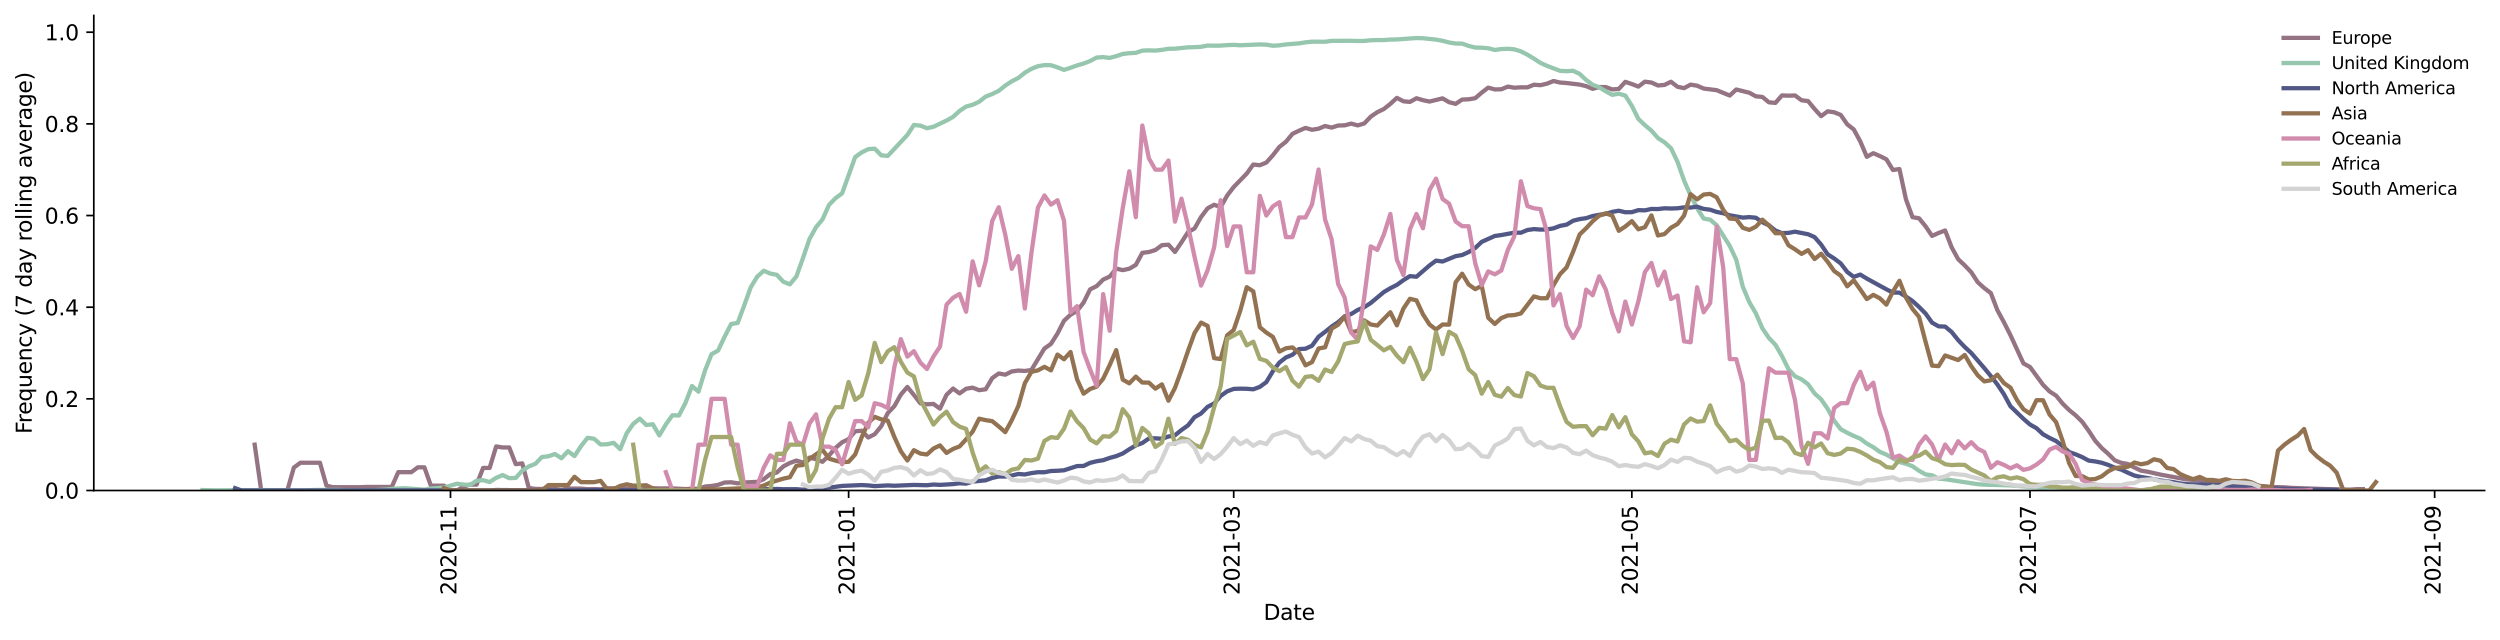 <?xml version="1.0" encoding="utf-8" standalone="no"?>
<!DOCTYPE svg PUBLIC "-//W3C//DTD SVG 1.1//EN"
  "http://www.w3.org/Graphics/SVG/1.1/DTD/svg11.dtd">
<svg height="298.621pt" version="1.1" viewBox="0 0 1166.981 298.621" width="1166.981pt" xmlns="http://www.w3.org/2000/svg" xmlns:xlink="http://www.w3.org/1999/xlink">
 <defs>
  <style type="text/css">*{stroke-linecap:butt;stroke-linejoin:round;}</style>
 </defs>
 <g id="figure_1">
  <g id="patch_1">
   <path d="M 0 298.621 
L 1166.981 298.621 
L 1166.981 0 
L 0 0 
z
" style="fill:#ffffff;"/>
  </g>
  <g id="axes_1">
   <g id="patch_2">
    <path d="M 43.781 228.96 
L 1159.781 228.96 
L 1159.781 7.2 
L 43.781 7.2 
z
" style="fill:#ffffff;"/>
   </g>
   <g id="matplotlib.axis_1">
    <g id="xtick_1">
     <g id="line2d_1">
      <defs>
       <path d="M 0 0 
L 0 3.5 
" id="m346a140bcd" style="stroke:#000000;stroke-width:0.8;"/>
      </defs>
      <g>
       <use style="stroke:#000000;stroke-width:0.8;" x="210.282" xlink:href="#m346a140bcd" y="228.96"/>
      </g>
     </g>
     <g id="text_1">
      <!-- 2020-11 -->
      <g transform="translate(213.042 277.743)rotate(-90)scale(0.1 -0.1)">
       <defs>
        <path d="M 1228 531 
L 3431 531 
L 3431 0 
L 469 0 
L 469 531 
Q 828 903 1448 1529 
Q 2069 2156 2228 2338 
Q 2531 2678 2651 2914 
Q 2772 3150 2772 3378 
Q 2772 3750 2511 3984 
Q 2250 4219 1831 4219 
Q 1534 4219 1204 4116 
Q 875 4013 500 3803 
L 500 4441 
Q 881 4594 1212 4672 
Q 1544 4750 1819 4750 
Q 2544 4750 2975 4387 
Q 3406 4025 3406 3419 
Q 3406 3131 3298 2873 
Q 3191 2616 2906 2266 
Q 2828 2175 2409 1742 
Q 1991 1309 1228 531 
z
" id="DejaVuSans-32" transform="scale(0.016)"/>
        <path d="M 2034 4250 
Q 1547 4250 1301 3770 
Q 1056 3291 1056 2328 
Q 1056 1369 1301 889 
Q 1547 409 2034 409 
Q 2525 409 2770 889 
Q 3016 1369 3016 2328 
Q 3016 3291 2770 3770 
Q 2525 4250 2034 4250 
z
M 2034 4750 
Q 2819 4750 3233 4129 
Q 3647 3509 3647 2328 
Q 3647 1150 3233 529 
Q 2819 -91 2034 -91 
Q 1250 -91 836 529 
Q 422 1150 422 2328 
Q 422 3509 836 4129 
Q 1250 4750 2034 4750 
z
" id="DejaVuSans-30" transform="scale(0.016)"/>
        <path d="M 313 2009 
L 1997 2009 
L 1997 1497 
L 313 1497 
L 313 2009 
z
" id="DejaVuSans-2d" transform="scale(0.016)"/>
        <path d="M 794 531 
L 1825 531 
L 1825 4091 
L 703 3866 
L 703 4441 
L 1819 4666 
L 2450 4666 
L 2450 531 
L 3481 531 
L 3481 0 
L 794 0 
L 794 531 
z
" id="DejaVuSans-31" transform="scale(0.016)"/>
       </defs>
       <use xlink:href="#DejaVuSans-32"/>
       <use x="63.623" xlink:href="#DejaVuSans-30"/>
       <use x="127.246" xlink:href="#DejaVuSans-32"/>
       <use x="190.869" xlink:href="#DejaVuSans-30"/>
       <use x="254.492" xlink:href="#DejaVuSans-2d"/>
       <use x="290.576" xlink:href="#DejaVuSans-31"/>
       <use x="354.199" xlink:href="#DejaVuSans-31"/>
      </g>
     </g>
    </g>
    <g id="xtick_2">
     <g id="line2d_2">
      <g>
       <use style="stroke:#000000;stroke-width:0.8;" x="396.13" xlink:href="#m346a140bcd" y="228.96"/>
      </g>
     </g>
     <g id="text_2">
      <!-- 2021-01 -->
      <g transform="translate(398.89 277.743)rotate(-90)scale(0.1 -0.1)">
       <use xlink:href="#DejaVuSans-32"/>
       <use x="63.623" xlink:href="#DejaVuSans-30"/>
       <use x="127.246" xlink:href="#DejaVuSans-32"/>
       <use x="190.869" xlink:href="#DejaVuSans-31"/>
       <use x="254.492" xlink:href="#DejaVuSans-2d"/>
       <use x="290.576" xlink:href="#DejaVuSans-30"/>
       <use x="354.199" xlink:href="#DejaVuSans-31"/>
      </g>
     </g>
    </g>
    <g id="xtick_3">
     <g id="line2d_3">
      <g>
       <use style="stroke:#000000;stroke-width:0.8;" x="575.884" xlink:href="#m346a140bcd" y="228.96"/>
      </g>
     </g>
     <g id="text_3">
      <!-- 2021-03 -->
      <g transform="translate(578.644 277.743)rotate(-90)scale(0.1 -0.1)">
       <defs>
        <path d="M 2597 2516 
Q 3050 2419 3304 2112 
Q 3559 1806 3559 1356 
Q 3559 666 3084 287 
Q 2609 -91 1734 -91 
Q 1441 -91 1130 -33 
Q 819 25 488 141 
L 488 750 
Q 750 597 1062 519 
Q 1375 441 1716 441 
Q 2309 441 2620 675 
Q 2931 909 2931 1356 
Q 2931 1769 2642 2001 
Q 2353 2234 1838 2234 
L 1294 2234 
L 1294 2753 
L 1863 2753 
Q 2328 2753 2575 2939 
Q 2822 3125 2822 3475 
Q 2822 3834 2567 4026 
Q 2313 4219 1838 4219 
Q 1578 4219 1281 4162 
Q 984 4106 628 3988 
L 628 4550 
Q 988 4650 1302 4700 
Q 1616 4750 1894 4750 
Q 2613 4750 3031 4423 
Q 3450 4097 3450 3541 
Q 3450 3153 3228 2886 
Q 3006 2619 2597 2516 
z
" id="DejaVuSans-33" transform="scale(0.016)"/>
       </defs>
       <use xlink:href="#DejaVuSans-32"/>
       <use x="63.623" xlink:href="#DejaVuSans-30"/>
       <use x="127.246" xlink:href="#DejaVuSans-32"/>
       <use x="190.869" xlink:href="#DejaVuSans-31"/>
       <use x="254.492" xlink:href="#DejaVuSans-2d"/>
       <use x="290.576" xlink:href="#DejaVuSans-30"/>
       <use x="354.199" xlink:href="#DejaVuSans-33"/>
      </g>
     </g>
    </g>
    <g id="xtick_4">
     <g id="line2d_4">
      <g>
       <use style="stroke:#000000;stroke-width:0.8;" x="761.732" xlink:href="#m346a140bcd" y="228.96"/>
      </g>
     </g>
     <g id="text_4">
      <!-- 2021-05 -->
      <g transform="translate(764.491 277.743)rotate(-90)scale(0.1 -0.1)">
       <defs>
        <path d="M 691 4666 
L 3169 4666 
L 3169 4134 
L 1269 4134 
L 1269 2991 
Q 1406 3038 1543 3061 
Q 1681 3084 1819 3084 
Q 2600 3084 3056 2656 
Q 3513 2228 3513 1497 
Q 3513 744 3044 326 
Q 2575 -91 1722 -91 
Q 1428 -91 1123 -41 
Q 819 9 494 109 
L 494 744 
Q 775 591 1075 516 
Q 1375 441 1709 441 
Q 2250 441 2565 725 
Q 2881 1009 2881 1497 
Q 2881 1984 2565 2268 
Q 2250 2553 1709 2553 
Q 1456 2553 1204 2497 
Q 953 2441 691 2322 
L 691 4666 
z
" id="DejaVuSans-35" transform="scale(0.016)"/>
       </defs>
       <use xlink:href="#DejaVuSans-32"/>
       <use x="63.623" xlink:href="#DejaVuSans-30"/>
       <use x="127.246" xlink:href="#DejaVuSans-32"/>
       <use x="190.869" xlink:href="#DejaVuSans-31"/>
       <use x="254.492" xlink:href="#DejaVuSans-2d"/>
       <use x="290.576" xlink:href="#DejaVuSans-30"/>
       <use x="354.199" xlink:href="#DejaVuSans-35"/>
      </g>
     </g>
    </g>
    <g id="xtick_5">
     <g id="line2d_5">
      <g>
       <use style="stroke:#000000;stroke-width:0.8;" x="947.58" xlink:href="#m346a140bcd" y="228.96"/>
      </g>
     </g>
     <g id="text_5">
      <!-- 2021-07 -->
      <g transform="translate(950.339 277.743)rotate(-90)scale(0.1 -0.1)">
       <defs>
        <path d="M 525 4666 
L 3525 4666 
L 3525 4397 
L 1831 0 
L 1172 0 
L 2766 4134 
L 525 4134 
L 525 4666 
z
" id="DejaVuSans-37" transform="scale(0.016)"/>
       </defs>
       <use xlink:href="#DejaVuSans-32"/>
       <use x="63.623" xlink:href="#DejaVuSans-30"/>
       <use x="127.246" xlink:href="#DejaVuSans-32"/>
       <use x="190.869" xlink:href="#DejaVuSans-31"/>
       <use x="254.492" xlink:href="#DejaVuSans-2d"/>
       <use x="290.576" xlink:href="#DejaVuSans-30"/>
       <use x="354.199" xlink:href="#DejaVuSans-37"/>
      </g>
     </g>
    </g>
    <g id="xtick_6">
     <g id="line2d_6">
      <g>
       <use style="stroke:#000000;stroke-width:0.8;" x="1136.474" xlink:href="#m346a140bcd" y="228.96"/>
      </g>
     </g>
     <g id="text_6">
      <!-- 2021-09 -->
      <g transform="translate(1139.234 277.743)rotate(-90)scale(0.1 -0.1)">
       <defs>
        <path d="M 703 97 
L 703 672 
Q 941 559 1184 500 
Q 1428 441 1663 441 
Q 2288 441 2617 861 
Q 2947 1281 2994 2138 
Q 2813 1869 2534 1725 
Q 2256 1581 1919 1581 
Q 1219 1581 811 2004 
Q 403 2428 403 3163 
Q 403 3881 828 4315 
Q 1253 4750 1959 4750 
Q 2769 4750 3195 4129 
Q 3622 3509 3622 2328 
Q 3622 1225 3098 567 
Q 2575 -91 1691 -91 
Q 1453 -91 1209 -44 
Q 966 3 703 97 
z
M 1959 2075 
Q 2384 2075 2632 2365 
Q 2881 2656 2881 3163 
Q 2881 3666 2632 3958 
Q 2384 4250 1959 4250 
Q 1534 4250 1286 3958 
Q 1038 3666 1038 3163 
Q 1038 2656 1286 2365 
Q 1534 2075 1959 2075 
z
" id="DejaVuSans-39" transform="scale(0.016)"/>
       </defs>
       <use xlink:href="#DejaVuSans-32"/>
       <use x="63.623" xlink:href="#DejaVuSans-30"/>
       <use x="127.246" xlink:href="#DejaVuSans-32"/>
       <use x="190.869" xlink:href="#DejaVuSans-31"/>
       <use x="254.492" xlink:href="#DejaVuSans-2d"/>
       <use x="290.576" xlink:href="#DejaVuSans-30"/>
       <use x="354.199" xlink:href="#DejaVuSans-39"/>
      </g>
     </g>
    </g>
    <g id="text_7">
     <!-- Date -->
     <g transform="translate(589.83 289.341)scale(0.1 -0.1)">
      <defs>
       <path d="M 1259 4147 
L 1259 519 
L 2022 519 
Q 2988 519 3436 956 
Q 3884 1394 3884 2338 
Q 3884 3275 3436 3711 
Q 2988 4147 2022 4147 
L 1259 4147 
z
M 628 4666 
L 1925 4666 
Q 3281 4666 3915 4102 
Q 4550 3538 4550 2338 
Q 4550 1131 3912 565 
Q 3275 0 1925 0 
L 628 0 
L 628 4666 
z
" id="DejaVuSans-44" transform="scale(0.016)"/>
       <path d="M 2194 1759 
Q 1497 1759 1228 1600 
Q 959 1441 959 1056 
Q 959 750 1161 570 
Q 1363 391 1709 391 
Q 2188 391 2477 730 
Q 2766 1069 2766 1631 
L 2766 1759 
L 2194 1759 
z
M 3341 1997 
L 3341 0 
L 2766 0 
L 2766 531 
Q 2569 213 2275 61 
Q 1981 -91 1556 -91 
Q 1019 -91 701 211 
Q 384 513 384 1019 
Q 384 1609 779 1909 
Q 1175 2209 1959 2209 
L 2766 2209 
L 2766 2266 
Q 2766 2663 2505 2880 
Q 2244 3097 1772 3097 
Q 1472 3097 1187 3025 
Q 903 2953 641 2809 
L 641 3341 
Q 956 3463 1253 3523 
Q 1550 3584 1831 3584 
Q 2591 3584 2966 3190 
Q 3341 2797 3341 1997 
z
" id="DejaVuSans-61" transform="scale(0.016)"/>
       <path d="M 1172 4494 
L 1172 3500 
L 2356 3500 
L 2356 3053 
L 1172 3053 
L 1172 1153 
Q 1172 725 1289 603 
Q 1406 481 1766 481 
L 2356 481 
L 2356 0 
L 1766 0 
Q 1100 0 847 248 
Q 594 497 594 1153 
L 594 3053 
L 172 3053 
L 172 3500 
L 594 3500 
L 594 4494 
L 1172 4494 
z
" id="DejaVuSans-74" transform="scale(0.016)"/>
       <path d="M 3597 1894 
L 3597 1613 
L 953 1613 
Q 991 1019 1311 708 
Q 1631 397 2203 397 
Q 2534 397 2845 478 
Q 3156 559 3463 722 
L 3463 178 
Q 3153 47 2828 -22 
Q 2503 -91 2169 -91 
Q 1331 -91 842 396 
Q 353 884 353 1716 
Q 353 2575 817 3079 
Q 1281 3584 2069 3584 
Q 2775 3584 3186 3129 
Q 3597 2675 3597 1894 
z
M 3022 2063 
Q 3016 2534 2758 2815 
Q 2500 3097 2075 3097 
Q 1594 3097 1305 2825 
Q 1016 2553 972 2059 
L 3022 2063 
z
" id="DejaVuSans-65" transform="scale(0.016)"/>
      </defs>
      <use xlink:href="#DejaVuSans-44"/>
      <use x="77.002" xlink:href="#DejaVuSans-61"/>
      <use x="138.281" xlink:href="#DejaVuSans-74"/>
      <use x="177.49" xlink:href="#DejaVuSans-65"/>
     </g>
    </g>
   </g>
   <g id="matplotlib.axis_2">
    <g id="ytick_1">
     <g id="line2d_7">
      <defs>
       <path d="M 0 0 
L -3.5 0 
" id="m681addf902" style="stroke:#000000;stroke-width:0.8;"/>
      </defs>
      <g>
       <use style="stroke:#000000;stroke-width:0.8;" x="43.781" xlink:href="#m681addf902" y="228.96"/>
      </g>
     </g>
     <g id="text_8">
      <!-- 0.0 -->
      <g transform="translate(20.878 232.759)scale(0.1 -0.1)">
       <defs>
        <path d="M 684 794 
L 1344 794 
L 1344 0 
L 684 0 
L 684 794 
z
" id="DejaVuSans-2e" transform="scale(0.016)"/>
       </defs>
       <use xlink:href="#DejaVuSans-30"/>
       <use x="63.623" xlink:href="#DejaVuSans-2e"/>
       <use x="95.41" xlink:href="#DejaVuSans-30"/>
      </g>
     </g>
    </g>
    <g id="ytick_2">
     <g id="line2d_8">
      <g>
       <use style="stroke:#000000;stroke-width:0.8;" x="43.781" xlink:href="#m681addf902" y="186.175"/>
      </g>
     </g>
     <g id="text_9">
      <!-- 0.2 -->
      <g transform="translate(20.878 189.974)scale(0.1 -0.1)">
       <use xlink:href="#DejaVuSans-30"/>
       <use x="63.623" xlink:href="#DejaVuSans-2e"/>
       <use x="95.41" xlink:href="#DejaVuSans-32"/>
      </g>
     </g>
    </g>
    <g id="ytick_3">
     <g id="line2d_9">
      <g>
       <use style="stroke:#000000;stroke-width:0.8;" x="43.781" xlink:href="#m681addf902" y="143.389"/>
      </g>
     </g>
     <g id="text_10">
      <!-- 0.4 -->
      <g transform="translate(20.878 147.188)scale(0.1 -0.1)">
       <defs>
        <path d="M 2419 4116 
L 825 1625 
L 2419 1625 
L 2419 4116 
z
M 2253 4666 
L 3047 4666 
L 3047 1625 
L 3713 1625 
L 3713 1100 
L 3047 1100 
L 3047 0 
L 2419 0 
L 2419 1100 
L 313 1100 
L 313 1709 
L 2253 4666 
z
" id="DejaVuSans-34" transform="scale(0.016)"/>
       </defs>
       <use xlink:href="#DejaVuSans-30"/>
       <use x="63.623" xlink:href="#DejaVuSans-2e"/>
       <use x="95.41" xlink:href="#DejaVuSans-34"/>
      </g>
     </g>
    </g>
    <g id="ytick_4">
     <g id="line2d_10">
      <g>
       <use style="stroke:#000000;stroke-width:0.8;" x="43.781" xlink:href="#m681addf902" y="100.604"/>
      </g>
     </g>
     <g id="text_11">
      <!-- 0.6 -->
      <g transform="translate(20.878 104.403)scale(0.1 -0.1)">
       <defs>
        <path d="M 2113 2584 
Q 1688 2584 1439 2293 
Q 1191 2003 1191 1497 
Q 1191 994 1439 701 
Q 1688 409 2113 409 
Q 2538 409 2786 701 
Q 3034 994 3034 1497 
Q 3034 2003 2786 2293 
Q 2538 2584 2113 2584 
z
M 3366 4563 
L 3366 3988 
Q 3128 4100 2886 4159 
Q 2644 4219 2406 4219 
Q 1781 4219 1451 3797 
Q 1122 3375 1075 2522 
Q 1259 2794 1537 2939 
Q 1816 3084 2150 3084 
Q 2853 3084 3261 2657 
Q 3669 2231 3669 1497 
Q 3669 778 3244 343 
Q 2819 -91 2113 -91 
Q 1303 -91 875 529 
Q 447 1150 447 2328 
Q 447 3434 972 4092 
Q 1497 4750 2381 4750 
Q 2619 4750 2861 4703 
Q 3103 4656 3366 4563 
z
" id="DejaVuSans-36" transform="scale(0.016)"/>
       </defs>
       <use xlink:href="#DejaVuSans-30"/>
       <use x="63.623" xlink:href="#DejaVuSans-2e"/>
       <use x="95.41" xlink:href="#DejaVuSans-36"/>
      </g>
     </g>
    </g>
    <g id="ytick_5">
     <g id="line2d_11">
      <g>
       <use style="stroke:#000000;stroke-width:0.8;" x="43.781" xlink:href="#m681addf902" y="57.818"/>
      </g>
     </g>
     <g id="text_12">
      <!-- 0.8 -->
      <g transform="translate(20.878 61.617)scale(0.1 -0.1)">
       <defs>
        <path d="M 2034 2216 
Q 1584 2216 1326 1975 
Q 1069 1734 1069 1313 
Q 1069 891 1326 650 
Q 1584 409 2034 409 
Q 2484 409 2743 651 
Q 3003 894 3003 1313 
Q 3003 1734 2745 1975 
Q 2488 2216 2034 2216 
z
M 1403 2484 
Q 997 2584 770 2862 
Q 544 3141 544 3541 
Q 544 4100 942 4425 
Q 1341 4750 2034 4750 
Q 2731 4750 3128 4425 
Q 3525 4100 3525 3541 
Q 3525 3141 3298 2862 
Q 3072 2584 2669 2484 
Q 3125 2378 3379 2068 
Q 3634 1759 3634 1313 
Q 3634 634 3220 271 
Q 2806 -91 2034 -91 
Q 1263 -91 848 271 
Q 434 634 434 1313 
Q 434 1759 690 2068 
Q 947 2378 1403 2484 
z
M 1172 3481 
Q 1172 3119 1398 2916 
Q 1625 2713 2034 2713 
Q 2441 2713 2670 2916 
Q 2900 3119 2900 3481 
Q 2900 3844 2670 4047 
Q 2441 4250 2034 4250 
Q 1625 4250 1398 4047 
Q 1172 3844 1172 3481 
z
" id="DejaVuSans-38" transform="scale(0.016)"/>
       </defs>
       <use xlink:href="#DejaVuSans-30"/>
       <use x="63.623" xlink:href="#DejaVuSans-2e"/>
       <use x="95.41" xlink:href="#DejaVuSans-38"/>
      </g>
     </g>
    </g>
    <g id="ytick_6">
     <g id="line2d_12">
      <g>
       <use style="stroke:#000000;stroke-width:0.8;" x="43.781" xlink:href="#m681addf902" y="15.033"/>
      </g>
     </g>
     <g id="text_13">
      <!-- 1.0 -->
      <g transform="translate(20.878 18.832)scale(0.1 -0.1)">
       <use xlink:href="#DejaVuSans-31"/>
       <use x="63.623" xlink:href="#DejaVuSans-2e"/>
       <use x="95.41" xlink:href="#DejaVuSans-30"/>
      </g>
     </g>
    </g>
    <g id="text_14">
     <!-- Frequency (7 day rolling average) -->
     <g transform="translate(14.798 202.529)rotate(-90)scale(0.1 -0.1)">
      <defs>
       <path d="M 628 4666 
L 3309 4666 
L 3309 4134 
L 1259 4134 
L 1259 2759 
L 3109 2759 
L 3109 2228 
L 1259 2228 
L 1259 0 
L 628 0 
L 628 4666 
z
" id="DejaVuSans-46" transform="scale(0.016)"/>
       <path d="M 2631 2963 
Q 2534 3019 2420 3045 
Q 2306 3072 2169 3072 
Q 1681 3072 1420 2755 
Q 1159 2438 1159 1844 
L 1159 0 
L 581 0 
L 581 3500 
L 1159 3500 
L 1159 2956 
Q 1341 3275 1631 3429 
Q 1922 3584 2338 3584 
Q 2397 3584 2469 3576 
Q 2541 3569 2628 3553 
L 2631 2963 
z
" id="DejaVuSans-72" transform="scale(0.016)"/>
       <path d="M 947 1747 
Q 947 1113 1208 752 
Q 1469 391 1925 391 
Q 2381 391 2643 752 
Q 2906 1113 2906 1747 
Q 2906 2381 2643 2742 
Q 2381 3103 1925 3103 
Q 1469 3103 1208 2742 
Q 947 2381 947 1747 
z
M 2906 525 
Q 2725 213 2448 61 
Q 2172 -91 1784 -91 
Q 1150 -91 751 415 
Q 353 922 353 1747 
Q 353 2572 751 3078 
Q 1150 3584 1784 3584 
Q 2172 3584 2448 3432 
Q 2725 3281 2906 2969 
L 2906 3500 
L 3481 3500 
L 3481 -1331 
L 2906 -1331 
L 2906 525 
z
" id="DejaVuSans-71" transform="scale(0.016)"/>
       <path d="M 544 1381 
L 544 3500 
L 1119 3500 
L 1119 1403 
Q 1119 906 1312 657 
Q 1506 409 1894 409 
Q 2359 409 2629 706 
Q 2900 1003 2900 1516 
L 2900 3500 
L 3475 3500 
L 3475 0 
L 2900 0 
L 2900 538 
Q 2691 219 2414 64 
Q 2138 -91 1772 -91 
Q 1169 -91 856 284 
Q 544 659 544 1381 
z
M 1991 3584 
L 1991 3584 
z
" id="DejaVuSans-75" transform="scale(0.016)"/>
       <path d="M 3513 2113 
L 3513 0 
L 2938 0 
L 2938 2094 
Q 2938 2591 2744 2837 
Q 2550 3084 2163 3084 
Q 1697 3084 1428 2787 
Q 1159 2491 1159 1978 
L 1159 0 
L 581 0 
L 581 3500 
L 1159 3500 
L 1159 2956 
Q 1366 3272 1645 3428 
Q 1925 3584 2291 3584 
Q 2894 3584 3203 3211 
Q 3513 2838 3513 2113 
z
" id="DejaVuSans-6e" transform="scale(0.016)"/>
       <path d="M 3122 3366 
L 3122 2828 
Q 2878 2963 2633 3030 
Q 2388 3097 2138 3097 
Q 1578 3097 1268 2742 
Q 959 2388 959 1747 
Q 959 1106 1268 751 
Q 1578 397 2138 397 
Q 2388 397 2633 464 
Q 2878 531 3122 666 
L 3122 134 
Q 2881 22 2623 -34 
Q 2366 -91 2075 -91 
Q 1284 -91 818 406 
Q 353 903 353 1747 
Q 353 2603 823 3093 
Q 1294 3584 2113 3584 
Q 2378 3584 2631 3529 
Q 2884 3475 3122 3366 
z
" id="DejaVuSans-63" transform="scale(0.016)"/>
       <path d="M 2059 -325 
Q 1816 -950 1584 -1140 
Q 1353 -1331 966 -1331 
L 506 -1331 
L 506 -850 
L 844 -850 
Q 1081 -850 1212 -737 
Q 1344 -625 1503 -206 
L 1606 56 
L 191 3500 
L 800 3500 
L 1894 763 
L 2988 3500 
L 3597 3500 
L 2059 -325 
z
" id="DejaVuSans-79" transform="scale(0.016)"/>
       <path id="DejaVuSans-20" transform="scale(0.016)"/>
       <path d="M 1984 4856 
Q 1566 4138 1362 3434 
Q 1159 2731 1159 2009 
Q 1159 1288 1364 580 
Q 1569 -128 1984 -844 
L 1484 -844 
Q 1016 -109 783 600 
Q 550 1309 550 2009 
Q 550 2706 781 3412 
Q 1013 4119 1484 4856 
L 1984 4856 
z
" id="DejaVuSans-28" transform="scale(0.016)"/>
       <path d="M 2906 2969 
L 2906 4863 
L 3481 4863 
L 3481 0 
L 2906 0 
L 2906 525 
Q 2725 213 2448 61 
Q 2172 -91 1784 -91 
Q 1150 -91 751 415 
Q 353 922 353 1747 
Q 353 2572 751 3078 
Q 1150 3584 1784 3584 
Q 2172 3584 2448 3432 
Q 2725 3281 2906 2969 
z
M 947 1747 
Q 947 1113 1208 752 
Q 1469 391 1925 391 
Q 2381 391 2643 752 
Q 2906 1113 2906 1747 
Q 2906 2381 2643 2742 
Q 2381 3103 1925 3103 
Q 1469 3103 1208 2742 
Q 947 2381 947 1747 
z
" id="DejaVuSans-64" transform="scale(0.016)"/>
       <path d="M 1959 3097 
Q 1497 3097 1228 2736 
Q 959 2375 959 1747 
Q 959 1119 1226 758 
Q 1494 397 1959 397 
Q 2419 397 2687 759 
Q 2956 1122 2956 1747 
Q 2956 2369 2687 2733 
Q 2419 3097 1959 3097 
z
M 1959 3584 
Q 2709 3584 3137 3096 
Q 3566 2609 3566 1747 
Q 3566 888 3137 398 
Q 2709 -91 1959 -91 
Q 1206 -91 779 398 
Q 353 888 353 1747 
Q 353 2609 779 3096 
Q 1206 3584 1959 3584 
z
" id="DejaVuSans-6f" transform="scale(0.016)"/>
       <path d="M 603 4863 
L 1178 4863 
L 1178 0 
L 603 0 
L 603 4863 
z
" id="DejaVuSans-6c" transform="scale(0.016)"/>
       <path d="M 603 3500 
L 1178 3500 
L 1178 0 
L 603 0 
L 603 3500 
z
M 603 4863 
L 1178 4863 
L 1178 4134 
L 603 4134 
L 603 4863 
z
" id="DejaVuSans-69" transform="scale(0.016)"/>
       <path d="M 2906 1791 
Q 2906 2416 2648 2759 
Q 2391 3103 1925 3103 
Q 1463 3103 1205 2759 
Q 947 2416 947 1791 
Q 947 1169 1205 825 
Q 1463 481 1925 481 
Q 2391 481 2648 825 
Q 2906 1169 2906 1791 
z
M 3481 434 
Q 3481 -459 3084 -895 
Q 2688 -1331 1869 -1331 
Q 1566 -1331 1297 -1286 
Q 1028 -1241 775 -1147 
L 775 -588 
Q 1028 -725 1275 -790 
Q 1522 -856 1778 -856 
Q 2344 -856 2625 -561 
Q 2906 -266 2906 331 
L 2906 616 
Q 2728 306 2450 153 
Q 2172 0 1784 0 
Q 1141 0 747 490 
Q 353 981 353 1791 
Q 353 2603 747 3093 
Q 1141 3584 1784 3584 
Q 2172 3584 2450 3431 
Q 2728 3278 2906 2969 
L 2906 3500 
L 3481 3500 
L 3481 434 
z
" id="DejaVuSans-67" transform="scale(0.016)"/>
       <path d="M 191 3500 
L 800 3500 
L 1894 563 
L 2988 3500 
L 3597 3500 
L 2284 0 
L 1503 0 
L 191 3500 
z
" id="DejaVuSans-76" transform="scale(0.016)"/>
       <path d="M 513 4856 
L 1013 4856 
Q 1481 4119 1714 3412 
Q 1947 2706 1947 2009 
Q 1947 1309 1714 600 
Q 1481 -109 1013 -844 
L 513 -844 
Q 928 -128 1133 580 
Q 1338 1288 1338 2009 
Q 1338 2731 1133 3434 
Q 928 4138 513 4856 
z
" id="DejaVuSans-29" transform="scale(0.016)"/>
      </defs>
      <use xlink:href="#DejaVuSans-46"/>
      <use x="50.27" xlink:href="#DejaVuSans-72"/>
      <use x="89.133" xlink:href="#DejaVuSans-65"/>
      <use x="150.656" xlink:href="#DejaVuSans-71"/>
      <use x="214.133" xlink:href="#DejaVuSans-75"/>
      <use x="277.512" xlink:href="#DejaVuSans-65"/>
      <use x="339.035" xlink:href="#DejaVuSans-6e"/>
      <use x="402.414" xlink:href="#DejaVuSans-63"/>
      <use x="457.395" xlink:href="#DejaVuSans-79"/>
      <use x="516.574" xlink:href="#DejaVuSans-20"/>
      <use x="548.361" xlink:href="#DejaVuSans-28"/>
      <use x="587.375" xlink:href="#DejaVuSans-37"/>
      <use x="650.998" xlink:href="#DejaVuSans-20"/>
      <use x="682.785" xlink:href="#DejaVuSans-64"/>
      <use x="746.262" xlink:href="#DejaVuSans-61"/>
      <use x="807.541" xlink:href="#DejaVuSans-79"/>
      <use x="866.721" xlink:href="#DejaVuSans-20"/>
      <use x="898.508" xlink:href="#DejaVuSans-72"/>
      <use x="937.371" xlink:href="#DejaVuSans-6f"/>
      <use x="998.553" xlink:href="#DejaVuSans-6c"/>
      <use x="1026.336" xlink:href="#DejaVuSans-6c"/>
      <use x="1054.119" xlink:href="#DejaVuSans-69"/>
      <use x="1081.902" xlink:href="#DejaVuSans-6e"/>
      <use x="1145.281" xlink:href="#DejaVuSans-67"/>
      <use x="1208.758" xlink:href="#DejaVuSans-20"/>
      <use x="1240.545" xlink:href="#DejaVuSans-61"/>
      <use x="1301.824" xlink:href="#DejaVuSans-76"/>
      <use x="1361.004" xlink:href="#DejaVuSans-65"/>
      <use x="1422.527" xlink:href="#DejaVuSans-72"/>
      <use x="1463.641" xlink:href="#DejaVuSans-61"/>
      <use x="1524.92" xlink:href="#DejaVuSans-67"/>
      <use x="1588.396" xlink:href="#DejaVuSans-65"/>
      <use x="1649.92" xlink:href="#DejaVuSans-29"/>
     </g>
    </g>
   </g>
   <g id="line2d_13">
    <path clip-path="url(#ped82bcaf1b)" d="M 118.882 207.567 
L 121.929 228.96 
L 134.115 228.96 
L 137.162 218.264 
L 140.209 216.012 
L 149.349 216.012 
L 152.396 226.708 
L 155.442 227.432 
L 167.629 227.432 
L 170.676 227.314 
L 182.862 227.314 
L 185.909 220.403 
L 192.002 220.403 
L 195.049 218.151 
L 198.096 218.151 
L 201.142 226.708 
L 207.236 226.708 
L 210.282 228.96 
L 213.329 228.96 
L 216.376 227.1 
L 219.423 226.208 
L 222.469 226.208 
L 225.516 218.429 
L 228.563 218.429 
L 231.609 208.405 
L 234.656 208.869 
L 237.703 208.869 
L 240.749 216.648 
L 243.796 216.309 
L 246.843 227.789 
L 249.889 228.216 
L 259.029 228.244 
L 262.076 228.65 
L 265.123 228.034 
L 271.216 228.077 
L 274.263 228.344 
L 277.31 228.274 
L 280.356 228.427 
L 283.403 227.905 
L 292.543 227.976 
L 295.59 228.126 
L 298.636 228.436 
L 301.683 228.299 
L 304.73 227.963 
L 313.87 227.988 
L 319.963 228.295 
L 323.01 228.163 
L 326.056 228.175 
L 329.103 227.105 
L 332.15 226.833 
L 335.196 226.33 
L 338.243 225.244 
L 341.29 225.124 
L 344.337 225.62 
L 347.383 225.215 
L 353.477 224.932 
L 356.523 223.678 
L 359.57 221.289 
L 362.617 220.573 
L 365.663 217.706 
L 368.71 216.107 
L 371.757 214.988 
L 374.803 215.912 
L 377.85 213.599 
L 380.897 214.372 
L 383.943 215.558 
L 386.99 212.595 
L 390.037 209.076 
L 393.083 206.458 
L 396.13 204.963 
L 399.177 201.323 
L 402.224 201.047 
L 405.27 204.217 
L 408.317 202.674 
L 411.364 198.949 
L 414.41 192.805 
L 417.457 189.622 
L 420.504 184.201 
L 423.55 180.625 
L 426.597 184.357 
L 429.644 188.291 
L 432.69 188.732 
L 435.737 188.56 
L 438.784 190.743 
L 441.83 184.295 
L 444.877 181.365 
L 447.924 183.639 
L 450.97 181.462 
L 454.017 180.956 
L 457.064 182.136 
L 460.11 181.712 
L 463.157 176.515 
L 466.204 174.333 
L 469.251 174.901 
L 472.297 173.393 
L 475.344 172.971 
L 478.391 173.162 
L 481.437 172.704 
L 487.531 162.685 
L 490.577 160.51 
L 493.624 155.709 
L 496.671 149.736 
L 499.717 146.899 
L 502.764 145.16 
L 505.811 141.239 
L 508.857 135.082 
L 511.904 133.551 
L 514.951 130.512 
L 517.997 129.104 
L 521.044 125.384 
L 524.091 126.1 
L 527.138 125.438 
L 530.184 123.667 
L 533.231 118.009 
L 536.278 117.646 
L 539.324 116.702 
L 542.371 114.45 
L 545.418 114.216 
L 548.464 117.6 
L 551.511 113.094 
L 554.558 108.349 
L 557.604 106.67 
L 560.651 101.277 
L 563.698 97.245 
L 566.744 95.579 
L 569.791 96.685 
L 572.838 91.268 
L 575.884 87.293 
L 581.978 81.009 
L 585.024 76.787 
L 588.071 77.127 
L 591.118 75.886 
L 594.165 72.48 
L 597.211 68.571 
L 600.258 66.175 
L 603.305 62.478 
L 606.351 61.017 
L 609.398 59.716 
L 612.445 60.575 
L 615.491 60.075 
L 618.538 58.822 
L 621.585 59.567 
L 624.631 58.595 
L 627.678 58.5 
L 630.725 57.706 
L 633.771 58.534 
L 636.818 57.631 
L 639.865 54.443 
L 642.911 52.378 
L 645.958 50.894 
L 649.005 48.483 
L 652.052 45.693 
L 655.098 47.276 
L 658.145 47.579 
L 661.192 45.863 
L 664.238 46.766 
L 667.285 47.399 
L 673.378 45.911 
L 676.425 47.709 
L 679.472 48.477 
L 682.518 46.483 
L 685.565 46.35 
L 688.612 45.846 
L 691.658 43.225 
L 694.705 40.9 
L 697.752 41.75 
L 700.798 41.676 
L 703.845 40.421 
L 706.892 40.947 
L 709.938 40.751 
L 712.985 40.783 
L 716.032 39.544 
L 719.079 39.763 
L 722.125 39.041 
L 725.172 37.821 
L 728.219 38.526 
L 731.265 38.749 
L 737.359 39.486 
L 740.405 40.212 
L 743.452 41.463 
L 746.499 40.628 
L 749.545 40.636 
L 752.592 41.744 
L 755.639 41.509 
L 758.685 38.208 
L 761.732 39.231 
L 764.779 40.417 
L 767.825 38.126 
L 770.872 38.517 
L 773.919 39.908 
L 776.966 39.641 
L 780.012 38.163 
L 783.059 40.516 
L 786.106 41.135 
L 789.152 39.505 
L 792.199 40.002 
L 795.246 41.329 
L 801.339 42.099 
L 807.432 44.597 
L 810.479 41.776 
L 816.572 43.293 
L 819.619 44.959 
L 822.666 45.252 
L 825.712 47.763 
L 828.759 48.017 
L 831.806 44.543 
L 834.853 44.666 
L 837.899 44.557 
L 840.946 46.804 
L 843.993 47.177 
L 847.039 50.874 
L 850.086 54.228 
L 853.133 51.967 
L 856.179 52.41 
L 859.226 53.641 
L 862.273 58.047 
L 865.319 60.417 
L 868.366 66.014 
L 871.413 73.189 
L 874.459 71.519 
L 877.506 72.841 
L 880.553 74.351 
L 883.599 79.344 
L 886.646 78.915 
L 889.693 93.067 
L 892.739 101.373 
L 895.786 101.902 
L 898.833 105.621 
L 901.88 110.12 
L 904.926 108.743 
L 907.973 107.596 
L 911.02 115.466 
L 914.066 121.01 
L 917.113 123.886 
L 920.16 127.072 
L 923.206 131.743 
L 926.253 134.489 
L 929.3 136.789 
L 932.346 144.759 
L 935.393 150.374 
L 938.44 156.404 
L 944.533 169.652 
L 947.58 171.304 
L 953.673 179.623 
L 956.72 182.72 
L 959.767 184.676 
L 962.813 188.396 
L 965.86 191.404 
L 968.907 193.887 
L 971.953 196.893 
L 975 201.108 
L 978.047 205.772 
L 981.093 209.178 
L 984.14 211.869 
L 987.187 214.91 
L 990.233 216.067 
L 993.28 216.586 
L 996.327 218.211 
L 999.373 219.695 
L 1002.42 220.18 
L 1008.513 221.537 
L 1020.7 223.804 
L 1023.747 224.017 
L 1026.794 224.36 
L 1029.84 224.833 
L 1032.887 224.922 
L 1035.934 225.224 
L 1038.98 225.364 
L 1042.027 225.643 
L 1045.074 225.749 
L 1051.167 226.593 
L 1060.307 227.327 
L 1066.4 227.49 
L 1069.447 227.739 
L 1084.681 228.26 
L 1096.867 228.561 
L 1099.914 228.342 
L 1102.961 228.314 
L 1102.961 228.314 
" style="fill:none;stroke:#947383;stroke-linecap:square;stroke-width:2;"/>
   </g>
   <g id="line2d_14">
    <path clip-path="url(#ped82bcaf1b)" d="M 94.509 228.745 
L 100.602 228.882 
L 112.789 228.796 
L 124.975 228.767 
L 128.022 228.931 
L 137.162 228.911 
L 143.255 228.911 
L 146.302 228.718 
L 158.489 228.691 
L 161.536 228.884 
L 173.722 228.96 
L 176.769 228.696 
L 179.816 228.549 
L 185.909 228.002 
L 188.956 227.893 
L 198.096 228.568 
L 201.142 228.056 
L 207.236 227.594 
L 213.329 225.793 
L 216.376 226.214 
L 219.423 226.381 
L 222.469 224.404 
L 225.516 224.151 
L 228.563 225.012 
L 231.609 223.044 
L 234.656 221.756 
L 237.703 223.209 
L 240.749 223.095 
L 243.796 219.663 
L 246.843 217.717 
L 249.889 216.521 
L 252.936 213.357 
L 255.983 212.973 
L 259.029 211.944 
L 262.076 213.893 
L 265.123 210.617 
L 268.169 212.89 
L 271.216 208.274 
L 274.263 204.368 
L 277.31 204.813 
L 280.356 207.476 
L 283.403 207.371 
L 286.45 206.724 
L 289.496 209.669 
L 292.543 202.215 
L 295.59 197.873 
L 298.636 195.42 
L 301.683 198.389 
L 304.73 198.047 
L 307.776 203.244 
L 310.823 198.093 
L 313.87 193.836 
L 316.916 193.951 
L 319.963 188.088 
L 323.01 180.202 
L 326.056 182.841 
L 329.103 172.913 
L 332.15 165.32 
L 335.196 163.641 
L 338.243 157.187 
L 341.29 151.246 
L 344.337 150.749 
L 347.383 142.599 
L 350.43 134.113 
L 353.477 129.112 
L 356.523 126.383 
L 359.57 127.696 
L 362.617 128.282 
L 365.663 131.52 
L 368.71 132.734 
L 371.757 129.02 
L 374.803 120.511 
L 377.85 111.614 
L 380.897 106.097 
L 383.943 102.403 
L 386.99 95.622 
L 390.037 92.494 
L 393.083 90.256 
L 399.177 73.343 
L 402.224 71.132 
L 405.27 69.639 
L 408.317 69.383 
L 411.364 72.507 
L 414.41 72.779 
L 423.55 62.984 
L 426.597 58.323 
L 429.644 58.649 
L 432.69 59.848 
L 435.737 59.174 
L 441.83 56.273 
L 444.877 54.567 
L 447.924 51.766 
L 450.97 49.726 
L 454.017 48.916 
L 457.064 47.473 
L 460.11 45.074 
L 463.157 43.895 
L 466.204 42.401 
L 469.251 39.935 
L 472.297 37.948 
L 475.344 36.388 
L 478.391 33.937 
L 481.437 32.137 
L 484.484 30.905 
L 487.531 30.405 
L 490.577 30.432 
L 493.624 31.443 
L 496.671 32.618 
L 499.717 31.643 
L 502.764 30.529 
L 505.811 29.678 
L 508.857 28.476 
L 511.904 26.864 
L 514.951 26.658 
L 517.997 27.034 
L 521.044 26.21 
L 524.091 25.189 
L 527.138 24.842 
L 530.184 24.67 
L 533.231 23.629 
L 536.278 23.501 
L 539.324 23.609 
L 542.371 23.283 
L 545.418 22.777 
L 548.464 22.727 
L 554.558 22.087 
L 557.604 22.021 
L 560.651 21.842 
L 563.698 21.258 
L 566.744 21.329 
L 569.791 21.288 
L 572.838 21.051 
L 575.884 20.948 
L 578.931 21.133 
L 588.071 20.742 
L 591.118 20.849 
L 594.165 21.346 
L 597.211 21.159 
L 600.258 20.723 
L 606.351 20.247 
L 609.398 19.765 
L 612.445 19.451 
L 618.538 19.484 
L 621.585 19.072 
L 630.725 19.047 
L 633.771 19.147 
L 636.818 19.105 
L 639.865 18.803 
L 642.911 18.699 
L 645.958 18.708 
L 649.005 18.473 
L 652.052 18.413 
L 661.192 17.76 
L 664.238 17.848 
L 670.332 18.487 
L 673.378 19.048 
L 676.425 19.83 
L 679.472 20.312 
L 682.518 20.359 
L 685.565 21.435 
L 688.612 22.196 
L 691.658 22.256 
L 694.705 22.525 
L 697.752 23.314 
L 700.798 22.911 
L 703.845 22.761 
L 706.892 23.036 
L 709.938 23.968 
L 712.985 25.526 
L 716.032 27.357 
L 719.079 29.381 
L 722.125 30.728 
L 728.219 33.057 
L 731.265 33.234 
L 734.312 33.043 
L 737.359 34.488 
L 740.405 37.343 
L 743.452 39.603 
L 746.499 40.744 
L 749.545 42.607 
L 752.592 44.282 
L 755.639 43.752 
L 758.685 44.614 
L 761.732 49.411 
L 764.779 55.515 
L 767.825 58.423 
L 770.872 60.98 
L 773.919 64.453 
L 776.966 66.419 
L 780.012 69.19 
L 783.059 75.533 
L 786.106 84.283 
L 789.152 91.184 
L 792.199 97.17 
L 795.246 102.021 
L 798.292 102.555 
L 801.339 105.145 
L 807.432 114.785 
L 810.479 121.298 
L 813.526 133.835 
L 816.572 141.054 
L 819.619 146.257 
L 822.666 153.256 
L 825.712 157.766 
L 828.759 160.949 
L 831.806 166.207 
L 834.853 172.31 
L 837.899 175.669 
L 840.946 177.066 
L 843.993 179.376 
L 847.039 183.665 
L 850.086 186.379 
L 853.133 190.82 
L 856.179 196.374 
L 859.226 200.358 
L 862.273 202.022 
L 865.319 203.48 
L 868.366 204.783 
L 871.413 207.052 
L 874.459 208.755 
L 877.506 210.92 
L 880.553 212.206 
L 886.646 215.694 
L 889.693 216.473 
L 892.739 217.632 
L 895.786 219.76 
L 898.833 221.443 
L 901.88 221.863 
L 904.926 223.425 
L 907.973 223.685 
L 920.16 225.548 
L 923.206 226.003 
L 926.253 226.25 
L 932.346 226.396 
L 938.44 226.58 
L 953.673 227.705 
L 956.72 227.569 
L 962.813 227.757 
L 968.907 227.734 
L 971.953 227.935 
L 975 227.982 
L 981.093 228.323 
L 999.373 228.771 
L 1017.653 228.683 
L 1023.747 228.753 
L 1029.84 228.145 
L 1038.98 228.153 
L 1042.027 228.417 
L 1045.074 228.805 
L 1060.307 228.844 
L 1084.681 228.915 
L 1090.774 228.908 
L 1090.774 228.908 
" style="fill:none;stroke:#96c6ad;stroke-linecap:square;stroke-width:2;"/>
   </g>
   <g id="line2d_15">
    <path clip-path="url(#ped82bcaf1b)" d="M 109.742 227.863 
L 112.789 228.96 
L 228.563 228.896 
L 231.609 228.733 
L 262.076 228.96 
L 283.403 228.696 
L 289.496 228.804 
L 298.636 228.96 
L 310.823 228.926 
L 335.196 228.931 
L 341.29 228.736 
L 362.617 228.239 
L 365.663 228.367 
L 371.757 228.353 
L 374.803 228.587 
L 377.85 228.208 
L 386.99 227.633 
L 393.083 226.821 
L 402.224 226.427 
L 405.27 226.589 
L 408.317 226.917 
L 414.41 226.593 
L 417.457 226.746 
L 426.597 226.361 
L 432.69 226.508 
L 435.737 226.18 
L 438.784 226.339 
L 444.877 225.971 
L 447.924 225.577 
L 450.97 225.75 
L 454.017 224.819 
L 460.11 224.198 
L 463.157 223.088 
L 466.204 222.437 
L 469.251 222.444 
L 472.297 221.966 
L 475.344 221.241 
L 478.391 221.476 
L 481.437 220.844 
L 484.484 220.428 
L 487.531 220.439 
L 490.577 219.857 
L 493.624 219.752 
L 496.671 219.525 
L 502.764 217.563 
L 505.811 217.49 
L 508.857 216.056 
L 511.904 215.3 
L 514.951 214.818 
L 517.997 213.756 
L 521.044 212.92 
L 524.091 211.679 
L 527.138 209.723 
L 530.184 207.905 
L 533.231 206.786 
L 536.278 204.683 
L 539.324 204.598 
L 542.371 204.816 
L 545.418 203.764 
L 548.464 203.183 
L 551.511 200.71 
L 554.558 198.566 
L 557.604 194.735 
L 560.651 192.99 
L 563.698 189.902 
L 566.744 188.341 
L 569.791 184.806 
L 572.838 182.661 
L 575.884 181.54 
L 578.931 181.426 
L 581.978 181.483 
L 585.024 181.725 
L 588.071 180.593 
L 591.118 178.356 
L 594.165 173.277 
L 597.211 169.238 
L 600.258 166.862 
L 603.305 165.586 
L 606.351 162.966 
L 609.398 162.768 
L 612.445 161.38 
L 615.491 157.184 
L 618.538 154.898 
L 621.585 152.444 
L 624.631 150.385 
L 627.678 147.69 
L 630.725 146.565 
L 633.771 144.692 
L 636.818 143.392 
L 639.865 141.412 
L 645.958 136.336 
L 649.005 134.533 
L 652.052 132.985 
L 655.098 130.782 
L 658.145 128.888 
L 661.192 129.18 
L 667.285 123.905 
L 670.332 121.66 
L 673.378 122.07 
L 679.472 119.574 
L 682.518 119.041 
L 685.565 117.645 
L 688.612 115.756 
L 691.658 112.891 
L 697.752 110.152 
L 700.798 109.724 
L 706.892 108.6 
L 709.938 108.628 
L 712.985 107.374 
L 716.032 106.941 
L 719.079 107.163 
L 722.125 107.12 
L 725.172 106.585 
L 728.219 105.437 
L 731.265 104.864 
L 734.312 103.04 
L 737.359 102.269 
L 740.405 101.831 
L 743.452 100.836 
L 746.499 100.271 
L 749.545 99.843 
L 752.592 98.906 
L 755.639 98.368 
L 758.685 99.074 
L 761.732 99.037 
L 764.779 98.092 
L 767.825 98.196 
L 770.872 97.533 
L 773.919 97.581 
L 776.966 97.228 
L 780.012 97.33 
L 783.059 97.223 
L 786.106 96.793 
L 789.152 96.893 
L 792.199 96.468 
L 795.246 97.509 
L 798.292 97.896 
L 801.339 98.925 
L 804.386 99.534 
L 807.432 100.504 
L 813.526 101.579 
L 816.572 101.349 
L 819.619 101.637 
L 822.666 103.72 
L 825.712 105.163 
L 828.759 107.617 
L 831.806 108.83 
L 834.853 108.706 
L 837.899 108.147 
L 843.993 109.342 
L 847.039 110.681 
L 850.086 114.19 
L 853.133 118.732 
L 856.179 120.657 
L 859.226 122.953 
L 862.273 126.94 
L 865.319 129.244 
L 868.366 128.173 
L 871.413 130.048 
L 880.553 135.045 
L 883.599 136.59 
L 886.646 136.592 
L 889.693 138.442 
L 892.739 140.507 
L 895.786 143.266 
L 898.833 146.349 
L 901.88 150.617 
L 904.926 152.34 
L 907.973 152.448 
L 911.02 154.988 
L 914.066 158.771 
L 917.113 161.968 
L 920.16 164.753 
L 926.253 171.838 
L 929.3 175.525 
L 932.346 179.447 
L 935.393 183.973 
L 938.44 189.61 
L 944.533 195.501 
L 947.58 198.153 
L 950.626 199.886 
L 953.673 202.7 
L 956.72 204.411 
L 959.767 205.886 
L 962.813 208.223 
L 965.86 211.027 
L 968.907 212.082 
L 971.953 213.376 
L 975 215.008 
L 978.047 215.397 
L 981.093 216.014 
L 984.14 217.025 
L 987.187 218.332 
L 990.233 219.223 
L 993.28 220.67 
L 996.327 221.989 
L 999.373 222.65 
L 1002.42 223.136 
L 1008.513 224.286 
L 1014.607 225.07 
L 1017.653 225.638 
L 1020.7 226.028 
L 1035.934 226.351 
L 1048.12 227.554 
L 1051.167 227.749 
L 1066.4 228.132 
L 1075.54 228.46 
L 1090.774 228.691 
L 1090.774 228.691 
" style="fill:none;stroke:#525886;stroke-linecap:square;stroke-width:2;"/>
   </g>
   <g id="line2d_16">
    <path clip-path="url(#ped82bcaf1b)" d="M 207.236 227.804 
L 210.282 228.96 
L 252.936 228.96 
L 255.983 226.443 
L 265.123 226.443 
L 268.169 222.554 
L 271.216 225.07 
L 277.31 225.07 
L 280.356 224.45 
L 283.403 228.34 
L 286.45 228.34 
L 289.496 226.812 
L 292.543 226.061 
L 295.59 226.681 
L 298.636 226.681 
L 301.683 226.492 
L 304.73 228.02 
L 307.776 228.771 
L 310.823 228.572 
L 313.87 228.572 
L 316.916 228.761 
L 319.963 228.579 
L 323.01 228.234 
L 326.056 228.433 
L 329.103 228.281 
L 332.15 228.281 
L 335.196 228.463 
L 341.29 228.139 
L 347.383 227.86 
L 350.43 227.278 
L 353.477 227.493 
L 356.523 226.661 
L 359.57 225.24 
L 365.663 223.416 
L 368.71 222.761 
L 371.757 217.4 
L 374.803 217.07 
L 377.85 214.221 
L 383.943 210.003 
L 386.99 214.096 
L 390.037 215.017 
L 393.083 215.761 
L 396.13 215.55 
L 399.177 212.169 
L 402.224 204.111 
L 405.27 197.349 
L 408.317 194.59 
L 411.364 195.765 
L 414.41 196.343 
L 417.457 203.923 
L 420.504 210.633 
L 423.55 214.946 
L 426.597 210.143 
L 429.644 211.73 
L 432.69 212.149 
L 435.737 209.38 
L 438.784 207.909 
L 441.83 211.418 
L 444.877 209.555 
L 447.924 208.395 
L 450.97 205.068 
L 454.017 201.469 
L 457.064 195.443 
L 460.11 196.116 
L 463.157 196.587 
L 466.204 199.061 
L 469.251 201.715 
L 472.297 196.116 
L 475.344 189.52 
L 478.391 178.874 
L 481.437 173.576 
L 484.484 172.883 
L 487.531 171.246 
L 490.577 172.887 
L 493.624 165.519 
L 496.671 167.698 
L 499.717 164.318 
L 502.764 177.081 
L 505.811 183.763 
L 508.857 181.572 
L 511.904 180.48 
L 514.951 176.772 
L 517.997 170.407 
L 521.044 163.449 
L 524.091 177.208 
L 527.138 178.931 
L 530.184 175.798 
L 533.231 178.566 
L 536.278 178.6 
L 539.324 181.417 
L 542.371 179.418 
L 545.418 187.049 
L 548.464 181.063 
L 551.511 172.761 
L 554.558 163.793 
L 557.604 155.45 
L 560.651 150.593 
L 563.698 152.142 
L 566.744 167.161 
L 569.791 167.607 
L 572.838 156.522 
L 575.884 154.048 
L 578.931 145.036 
L 581.978 134.054 
L 585.024 136.033 
L 588.071 152.729 
L 591.118 155.253 
L 594.165 157.244 
L 597.211 164.131 
L 600.258 162.582 
L 603.305 162.167 
L 606.351 164.671 
L 609.398 170.536 
L 612.445 169.024 
L 615.491 162.674 
L 618.538 162.122 
L 621.585 153.404 
L 624.631 151.592 
L 627.678 147.689 
L 630.725 155.013 
L 633.771 154.537 
L 636.818 149.544 
L 639.865 151.467 
L 642.911 151.969 
L 649.005 145.761 
L 652.052 151.855 
L 655.098 144.056 
L 658.145 139.481 
L 661.192 140.201 
L 664.238 146.728 
L 667.285 151.478 
L 670.332 153.818 
L 673.378 151.469 
L 676.425 151.548 
L 679.472 131.783 
L 682.518 127.765 
L 685.565 132.825 
L 688.612 134.969 
L 691.658 133.431 
L 694.705 148.339 
L 697.752 151.206 
L 700.798 148.478 
L 703.845 147.261 
L 706.892 147.071 
L 709.938 146.308 
L 716.032 138.355 
L 719.079 139.223 
L 722.125 139.207 
L 725.172 133.062 
L 728.219 127.956 
L 731.265 124.818 
L 734.312 117.528 
L 737.359 109.448 
L 740.405 106.544 
L 743.452 103.258 
L 746.499 100.675 
L 749.545 99.573 
L 752.592 100.661 
L 755.639 107.74 
L 758.685 105.726 
L 761.732 103.217 
L 764.779 107.024 
L 767.825 106.042 
L 770.872 100.538 
L 773.919 109.906 
L 776.966 109.268 
L 780.012 106.294 
L 783.059 104.549 
L 786.106 100.617 
L 789.152 90.66 
L 792.199 93.066 
L 795.246 90.815 
L 798.292 90.501 
L 801.339 92.088 
L 804.386 97.927 
L 807.432 102.027 
L 810.479 102.234 
L 813.526 106.347 
L 816.572 107.308 
L 819.619 105.824 
L 822.666 102.543 
L 825.712 105.243 
L 828.759 108.869 
L 831.806 108.828 
L 834.853 114.491 
L 837.899 116.379 
L 840.946 118.509 
L 843.993 116.78 
L 847.039 120.916 
L 850.086 118.44 
L 853.133 122.203 
L 856.179 126.517 
L 859.226 128.674 
L 862.273 133.657 
L 865.319 130.853 
L 868.366 135.124 
L 871.413 139.599 
L 874.459 137.632 
L 877.506 139.252 
L 880.553 142.204 
L 883.599 136.119 
L 886.646 131.06 
L 889.693 138.86 
L 892.739 144.196 
L 895.786 147.905 
L 898.833 159.527 
L 901.88 170.673 
L 904.926 170.905 
L 907.973 165.93 
L 914.066 168.071 
L 917.113 165.691 
L 920.16 170.925 
L 923.206 175.195 
L 926.253 178.027 
L 929.3 177.495 
L 932.346 174.875 
L 935.393 178.788 
L 938.44 180.928 
L 941.486 186.679 
L 944.533 191.036 
L 947.58 193.072 
L 950.626 186.802 
L 953.673 186.82 
L 956.72 193.509 
L 959.767 197.051 
L 962.813 205.796 
L 965.86 216.198 
L 968.907 222.178 
L 971.953 222.263 
L 975 223.8 
L 978.047 223.606 
L 981.093 222.35 
L 984.14 219.987 
L 987.187 218.447 
L 993.28 217.894 
L 996.327 215.895 
L 999.373 216.723 
L 1002.42 216.141 
L 1005.467 214.385 
L 1008.513 215.072 
L 1011.56 218.425 
L 1014.607 218.964 
L 1017.653 221.246 
L 1020.7 222.592 
L 1023.747 223.692 
L 1026.794 222.615 
L 1029.84 224.029 
L 1032.887 224.057 
L 1035.934 224.495 
L 1038.98 223.715 
L 1042.027 224.487 
L 1045.074 224.635 
L 1048.12 224.401 
L 1051.167 225.196 
L 1054.214 226.694 
L 1057.26 227.139 
L 1060.307 227.447 
L 1063.354 210.334 
L 1066.4 207.543 
L 1069.447 205.307 
L 1072.494 203.398 
L 1075.54 200.259 
L 1078.587 210.137 
L 1081.634 213.139 
L 1084.681 215.476 
L 1087.727 217.391 
L 1090.774 220.687 
L 1093.821 228.783 
L 1102.961 228.939 
L 1106.007 228.939 
L 1109.054 225.049 
L 1109.054 225.049 
" style="fill:none;stroke:#937252;stroke-linecap:square;stroke-width:2;"/>
   </g>
   <g id="line2d_17">
    <path clip-path="url(#ped82bcaf1b)" d="M 310.823 220.403 
L 313.87 228.96 
L 323.01 228.96 
L 326.056 207.567 
L 329.103 207.567 
L 332.15 186.175 
L 338.243 186.175 
L 341.29 207.567 
L 344.337 207.567 
L 347.383 226.821 
L 353.477 226.821 
L 356.523 218.264 
L 359.57 212.559 
L 362.617 214.698 
L 365.663 214.698 
L 368.71 197.584 
L 371.757 206.141 
L 374.803 207.567 
L 377.85 197.694 
L 380.897 193.415 
L 383.943 208.492 
L 386.99 208.492 
L 390.037 209.918 
L 393.083 216.736 
L 399.177 196.565 
L 402.224 196.565 
L 405.27 199.418 
L 408.317 188.212 
L 411.364 188.963 
L 414.41 190.491 
L 417.457 171.475 
L 420.504 158.31 
L 423.55 166.46 
L 426.597 163.926 
L 429.644 169.275 
L 432.69 172.246 
L 435.737 166.395 
L 438.784 161.811 
L 441.83 142.201 
L 444.877 138.992 
L 447.924 137.209 
L 450.97 145.528 
L 454.017 121.996 
L 457.064 133.202 
L 460.11 122.012 
L 463.157 103.166 
L 466.204 96.748 
L 469.251 109.584 
L 472.297 125.476 
L 475.344 119.551 
L 478.391 144 
L 481.437 118.329 
L 484.484 96.936 
L 487.531 91.232 
L 490.577 95.51 
L 493.624 93.473 
L 496.671 102.981 
L 499.717 145.766 
L 502.764 142.914 
L 505.811 164.306 
L 508.857 172.456 
L 511.904 180.062 
L 514.951 137.277 
L 517.997 154.391 
L 521.044 117.718 
L 524.091 97.089 
L 527.138 79.975 
L 530.184 101.368 
L 533.231 58.582 
L 536.278 73.863 
L 539.324 79.211 
L 542.371 79.211 
L 545.418 74.932 
L 548.464 103.456 
L 551.511 92.76 
L 554.558 105.595 
L 557.604 119.857 
L 560.651 133.304 
L 563.698 126.173 
L 566.744 115.477 
L 569.791 93.473 
L 572.838 114.865 
L 575.884 105.697 
L 578.931 105.697 
L 581.978 127.09 
L 585.024 127.09 
L 588.071 91.435 
L 591.118 100.604 
L 594.165 96.325 
L 597.211 94.38 
L 600.258 110.679 
L 603.305 110.679 
L 606.351 101.511 
L 609.398 101.511 
L 612.445 95.434 
L 615.491 79.134 
L 618.538 102.472 
L 621.585 111.64 
L 624.631 132.558 
L 627.678 138.934 
L 630.725 155.234 
L 633.771 158.637 
L 636.818 138.772 
L 639.865 115.003 
L 642.911 116.648 
L 645.958 109.517 
L 649.005 99.891 
L 652.052 121.283 
L 655.098 128.414 
L 658.145 107.021 
L 661.192 99.891 
L 664.238 106.546 
L 667.285 88.719 
L 670.332 83.371 
L 673.378 92.878 
L 676.425 95.073 
L 679.472 103.392 
L 682.518 105.586 
L 685.565 105.586 
L 688.612 122.819 
L 691.658 133.104 
L 694.705 126.686 
L 697.752 128.058 
L 700.798 126.275 
L 703.845 116.648 
L 706.892 110.281 
L 709.938 84.61 
L 712.985 96.198 
L 716.032 97.216 
L 719.079 97.605 
L 722.125 108.348 
L 725.172 142.576 
L 728.219 137.297 
L 731.265 152.218 
L 734.312 157.753 
L 737.359 152.308 
L 740.405 135.193 
L 743.452 137.799 
L 746.499 128.99 
L 749.545 135.124 
L 752.592 146.126 
L 755.639 154.683 
L 758.685 140.777 
L 761.732 151.474 
L 764.779 140.639 
L 767.825 127.004 
L 770.872 122.725 
L 773.919 133.227 
L 776.966 126.809 
L 780.012 139.589 
L 783.059 137.944 
L 786.106 159.336 
L 789.152 159.769 
L 792.199 134.097 
L 795.246 145.766 
L 798.292 141.488 
L 801.339 105.833 
L 804.386 124.849 
L 807.432 167.634 
L 810.479 167.634 
L 813.526 179.044 
L 816.572 214.698 
L 819.619 214.698 
L 825.712 171.913 
L 828.759 173.95 
L 834.853 173.95 
L 837.899 186.786 
L 840.946 208.178 
L 843.993 216.513 
L 847.039 202.251 
L 850.086 202.251 
L 853.133 204.696 
L 856.179 190.435 
L 859.226 188.212 
L 862.273 188.212 
L 865.319 179.655 
L 868.366 173.543 
L 871.413 181.692 
L 874.459 178.636 
L 877.506 192.898 
L 880.553 201.455 
L 883.599 213.679 
L 886.646 212.661 
L 889.693 214.698 
L 892.739 214.698 
L 895.786 207.567 
L 898.833 203.678 
L 901.88 207.517 
L 904.926 214.648 
L 907.973 207.517 
L 911.02 211.592 
L 914.066 205.974 
L 917.113 209.265 
L 920.16 206.413 
L 923.206 209.469 
L 926.253 210.997 
L 929.3 218.366 
L 932.346 215.772 
L 935.393 216.979 
L 938.44 218.609 
L 941.486 217.186 
L 944.533 219.326 
L 947.58 218.628 
L 950.626 216.85 
L 953.673 214.452 
L 956.72 209.852 
L 959.767 208.594 
L 962.813 210.759 
L 965.86 211.737 
L 968.907 216.58 
L 971.953 224.131 
L 975 225.389 
L 978.047 226.133 
L 981.093 228.118 
L 984.14 227.681 
L 990.233 227.681 
L 996.327 228.523 
L 999.373 228.96 
L 1002.42 228.438 
L 1014.607 228.438 
L 1017.653 228.659 
L 1020.7 228.659 
L 1023.747 228.346 
L 1029.84 228.346 
L 1032.887 228.648 
L 1048.12 228.724 
L 1051.167 228.508 
L 1054.214 228.744 
L 1063.354 228.744 
L 1066.4 228.96 
L 1075.54 228.96 
L 1078.587 228.705 
L 1078.587 228.705 
" style="fill:none;stroke:#d18cad;stroke-linecap:square;stroke-width:2;"/>
   </g>
   <g id="line2d_18">
    <path clip-path="url(#ped82bcaf1b)" d="M 295.59 207.567 
L 298.636 228.96 
L 326.056 228.96 
L 329.103 214.698 
L 332.15 204.002 
L 341.29 204.002 
L 344.337 218.264 
L 347.383 228.96 
L 359.57 228.96 
L 362.617 211.846 
L 365.663 211.846 
L 368.71 207.567 
L 374.803 207.567 
L 377.85 224.681 
L 380.897 219.333 
L 383.943 204.596 
L 386.99 195.428 
L 390.037 190.08 
L 393.083 190.08 
L 396.13 178.314 
L 399.177 186.633 
L 402.224 184.542 
L 405.27 174.332 
L 408.317 160.07 
L 411.364 169.06 
L 414.41 163.967 
L 417.457 162.061 
L 420.504 168.868 
L 423.55 173.902 
L 426.597 175.708 
L 429.644 186.654 
L 435.737 198.178 
L 438.784 194.712 
L 441.83 192.177 
L 444.877 197.021 
L 447.924 199.154 
L 450.97 200.223 
L 454.017 211.229 
L 457.064 220.081 
L 460.11 217.685 
L 463.157 221.074 
L 466.204 220.418 
L 469.251 221.32 
L 472.297 219.233 
L 475.344 218.644 
L 478.391 214.692 
L 481.437 214.963 
L 484.484 214.104 
L 487.531 205.819 
L 490.577 204.05 
L 493.624 204.436 
L 496.671 200.117 
L 499.717 192.101 
L 502.764 196.714 
L 505.811 199.822 
L 508.857 205.17 
L 511.904 206.957 
L 514.951 203.62 
L 517.997 203.833 
L 521.044 201.2 
L 524.091 191.013 
L 527.138 194.88 
L 530.184 207.879 
L 533.231 199.77 
L 536.278 202.284 
L 539.324 208.617 
L 542.371 206.586 
L 545.418 195.45 
L 548.464 207.203 
L 551.511 204.464 
L 554.558 205.316 
L 557.604 207.679 
L 560.651 208.831 
L 563.698 201.432 
L 566.744 190.138 
L 569.791 180.305 
L 572.838 158.223 
L 578.931 155.011 
L 581.978 161.218 
L 585.024 159.507 
L 588.071 167.516 
L 591.118 168.432 
L 594.165 171.537 
L 597.211 173.246 
L 600.258 171.337 
L 603.305 177.684 
L 606.351 180.499 
L 609.398 175.936 
L 612.445 175.59 
L 615.491 177.784 
L 618.538 172.494 
L 621.585 173.641 
L 624.631 168.75 
L 627.678 160.592 
L 630.725 159.879 
L 633.771 159.37 
L 636.818 150.06 
L 639.865 158.612 
L 645.958 163.528 
L 649.005 161.944 
L 652.052 166.008 
L 655.098 169.06 
L 658.145 162.32 
L 661.192 168.899 
L 664.238 176.966 
L 667.285 172.355 
L 670.332 155.117 
L 673.378 165.31 
L 676.425 154.859 
L 679.472 156.696 
L 682.518 163.778 
L 685.565 172.385 
L 688.612 175.091 
L 691.658 183.767 
L 694.705 178.345 
L 697.752 184.287 
L 700.798 185.179 
L 703.845 181.135 
L 706.892 184.437 
L 709.938 185.105 
L 712.985 174.124 
L 716.032 175.609 
L 719.079 179.977 
L 722.125 181.032 
L 725.172 181.032 
L 728.219 189.562 
L 731.265 196.944 
L 734.312 199.227 
L 737.359 198.929 
L 740.405 198.929 
L 743.452 203.163 
L 746.499 199.69 
L 749.545 200.088 
L 752.592 193.741 
L 755.639 199.462 
L 758.685 194.734 
L 761.732 202.711 
L 764.779 206.049 
L 767.825 211.612 
L 770.872 211.102 
L 773.919 212.859 
L 776.966 207.111 
L 780.012 205.241 
L 783.059 206.077 
L 786.106 198.115 
L 789.152 195.363 
L 792.199 196.832 
L 795.246 196.538 
L 798.292 189.234 
L 801.339 197.744 
L 804.386 201.685 
L 807.432 205.964 
L 810.479 205.302 
L 813.526 208.123 
L 816.572 210.003 
L 819.619 208.889 
L 822.666 196.41 
L 825.712 196.317 
L 828.759 204.467 
L 831.806 204.314 
L 834.853 206.513 
L 837.899 211.401 
L 840.946 212.43 
L 843.993 206.671 
L 847.039 208.81 
L 850.086 207.012 
L 853.133 211.547 
L 856.179 212.365 
L 859.226 211.707 
L 862.273 209.434 
L 865.319 209.751 
L 868.366 210.947 
L 871.413 212.6 
L 874.459 214.578 
L 877.506 215.721 
L 880.553 217.994 
L 883.599 218.404 
L 886.646 214.514 
L 889.693 215.576 
L 892.739 213.497 
L 895.786 212.687 
L 898.833 210.823 
L 901.88 213.866 
L 904.926 214.84 
L 907.973 216.703 
L 911.02 217.115 
L 914.066 216.936 
L 917.113 217.005 
L 920.16 219.189 
L 926.253 221.95 
L 929.3 224.587 
L 932.346 222.809 
L 935.393 222.339 
L 938.44 223.425 
L 941.486 222.803 
L 944.533 223.659 
L 947.58 225.962 
L 950.626 226.312 
L 953.673 226.312 
L 956.72 227.134 
L 959.767 227.134 
L 962.813 227.693 
L 965.86 227.65 
L 968.907 227.355 
L 971.953 227.81 
L 975 227.81 
L 981.093 228.665 
L 984.14 228.96 
L 999.373 228.96 
L 1002.42 228.689 
L 1008.513 227.14 
L 1014.607 227.14 
L 1017.653 227.411 
L 1023.747 228.96 
L 1029.84 228.96 
L 1032.887 227.015 
L 1032.887 227.015 
" style="fill:none;stroke:#a4a86f;stroke-linecap:square;stroke-width:2;"/>
   </g>
   <g id="line2d_19">
    <path clip-path="url(#ped82bcaf1b)" d="M 374.803 226.115 
L 377.85 227.432 
L 380.897 227.1 
L 383.943 227.1 
L 386.99 226.349 
L 390.037 223.058 
L 393.083 219.283 
L 396.13 221.143 
L 399.177 220.213 
L 402.224 219.667 
L 405.27 221.548 
L 408.317 224.422 
L 411.364 220.214 
L 414.41 219.616 
L 417.457 218.395 
L 420.504 218.06 
L 423.55 218.96 
L 426.597 221.935 
L 429.644 219.483 
L 432.69 221.286 
L 435.737 220.893 
L 438.784 219.111 
L 441.83 220.345 
L 444.877 223.547 
L 447.924 223.923 
L 450.97 224.521 
L 454.017 224.966 
L 457.064 221.82 
L 460.11 220.118 
L 463.157 219.266 
L 466.204 220.808 
L 469.251 221.254 
L 472.297 223.968 
L 475.344 224.344 
L 478.391 224.335 
L 481.437 223.715 
L 484.484 224.607 
L 487.531 223.85 
L 493.624 225.24 
L 496.671 224.319 
L 499.717 222.967 
L 502.764 223.292 
L 505.811 224.727 
L 508.857 225.203 
L 511.904 224.151 
L 514.951 224.508 
L 521.044 223.607 
L 524.091 221.945 
L 527.138 224.539 
L 533.231 224.647 
L 536.278 220.734 
L 539.324 219.992 
L 542.371 214.33 
L 545.418 207.427 
L 548.464 206.967 
L 551.511 206.042 
L 554.558 205.912 
L 557.604 209.076 
L 560.651 215.597 
L 563.698 211.921 
L 566.744 214.274 
L 569.791 211.982 
L 572.838 208.476 
L 575.884 204.515 
L 578.931 207.317 
L 581.978 205.677 
L 585.024 208.092 
L 588.071 206.372 
L 591.118 207.282 
L 594.165 203.24 
L 597.211 202.259 
L 600.258 201.425 
L 603.305 202.975 
L 606.351 204.017 
L 609.398 208.863 
L 612.445 211.722 
L 615.491 210.807 
L 618.538 213.475 
L 621.585 211.458 
L 627.678 204.471 
L 630.725 206.038 
L 633.771 203.344 
L 636.818 204.952 
L 639.865 205.691 
L 642.911 208.289 
L 645.958 208.71 
L 649.005 210.789 
L 652.052 212.456 
L 655.098 210.534 
L 658.145 212.825 
L 661.192 207.483 
L 664.238 203.825 
L 667.285 202.704 
L 670.332 205.99 
L 673.378 203.014 
L 676.425 205.495 
L 679.472 209.726 
L 682.518 209.446 
L 685.565 207.198 
L 688.612 209.722 
L 691.658 212.895 
L 694.705 213.312 
L 697.752 207.994 
L 700.798 206.511 
L 703.845 204.674 
L 706.892 200.298 
L 709.938 200.033 
L 712.985 205.757 
L 716.032 207.889 
L 719.079 206.289 
L 722.125 208.654 
L 725.172 209.162 
L 728.219 207.865 
L 731.265 208.858 
L 734.312 211.382 
L 737.359 212.016 
L 740.405 210.334 
L 743.452 212.47 
L 746.499 213.566 
L 749.545 214.307 
L 752.592 215.509 
L 755.639 217.614 
L 758.685 217.05 
L 761.732 217.623 
L 764.779 217.918 
L 767.825 216.655 
L 770.872 217.491 
L 773.919 218.575 
L 776.966 217.064 
L 780.012 214.568 
L 783.059 215.636 
L 786.106 213.699 
L 789.152 213.915 
L 792.199 215.499 
L 795.246 216.472 
L 798.292 217.564 
L 801.339 220.428 
L 804.386 219.036 
L 807.432 218.314 
L 810.479 220.143 
L 813.526 219.385 
L 816.572 217.306 
L 819.619 217.778 
L 822.666 218.93 
L 825.712 218.613 
L 828.759 218.97 
L 831.806 220.751 
L 834.853 219.248 
L 840.946 220.433 
L 843.993 220.548 
L 847.039 220.817 
L 850.086 223.053 
L 853.133 223.252 
L 862.273 224.539 
L 865.319 225.439 
L 868.366 225.82 
L 871.413 224.163 
L 874.459 224.209 
L 877.506 223.663 
L 883.599 222.778 
L 886.646 224.153 
L 889.693 223.606 
L 892.739 223.57 
L 895.786 224.366 
L 898.833 223.993 
L 901.88 223.464 
L 904.926 223.128 
L 907.973 222.399 
L 911.02 221.033 
L 914.066 221.445 
L 917.113 221.715 
L 920.16 222.569 
L 923.206 223.285 
L 926.253 224.228 
L 929.3 224.807 
L 932.346 225.081 
L 935.393 225.789 
L 938.44 226.09 
L 941.486 226.704 
L 944.533 226.608 
L 947.58 226.992 
L 950.626 227.054 
L 953.673 226.146 
L 956.72 225.378 
L 959.767 225.008 
L 962.813 225.136 
L 965.86 224.815 
L 968.907 225.891 
L 971.953 226.652 
L 978.047 226.142 
L 981.093 226.416 
L 990.233 226.459 
L 993.28 225.687 
L 996.327 225.473 
L 999.373 224.068 
L 1005.467 223.675 
L 1008.513 224.71 
L 1011.56 224.848 
L 1014.607 225.838 
L 1017.653 226.291 
L 1020.7 226.931 
L 1023.747 227.005 
L 1029.84 227.686 
L 1032.887 227.206 
L 1035.934 227.326 
L 1038.98 225.82 
L 1042.027 224.981 
L 1048.12 225.367 
L 1051.167 225.733 
L 1054.214 227.022 
L 1054.214 227.022 
" style="fill:none;stroke:#d3d3d3;stroke-linecap:square;stroke-width:2;"/>
   </g>
   <g id="patch_3">
    <path d="M 43.781 228.96 
L 43.781 7.2 
" style="fill:none;stroke:#000000;stroke-linecap:square;stroke-linejoin:miter;stroke-width:0.8;"/>
   </g>
   <g id="patch_4">
    <path d="M 43.781 228.96 
L 1159.781 228.96 
" style="fill:none;stroke:#000000;stroke-linecap:square;stroke-linejoin:miter;stroke-width:0.8;"/>
   </g>
   <g id="legend_1">
    <g id="line2d_20">
     <path d="M 1065.97 17.679 
L 1081.97 17.679 
" style="fill:none;stroke:#947383;stroke-linecap:square;stroke-width:2;"/>
    </g>
    <g id="line2d_21"/>
    <g id="text_15">
     <!-- Europe -->
     <g transform="translate(1088.37 20.479)scale(0.08 -0.08)">
      <defs>
       <path d="M 628 4666 
L 3578 4666 
L 3578 4134 
L 1259 4134 
L 1259 2753 
L 3481 2753 
L 3481 2222 
L 1259 2222 
L 1259 531 
L 3634 531 
L 3634 0 
L 628 0 
L 628 4666 
z
" id="DejaVuSans-45" transform="scale(0.016)"/>
       <path d="M 1159 525 
L 1159 -1331 
L 581 -1331 
L 581 3500 
L 1159 3500 
L 1159 2969 
Q 1341 3281 1617 3432 
Q 1894 3584 2278 3584 
Q 2916 3584 3314 3078 
Q 3713 2572 3713 1747 
Q 3713 922 3314 415 
Q 2916 -91 2278 -91 
Q 1894 -91 1617 61 
Q 1341 213 1159 525 
z
M 3116 1747 
Q 3116 2381 2855 2742 
Q 2594 3103 2138 3103 
Q 1681 3103 1420 2742 
Q 1159 2381 1159 1747 
Q 1159 1113 1420 752 
Q 1681 391 2138 391 
Q 2594 391 2855 752 
Q 3116 1113 3116 1747 
z
" id="DejaVuSans-70" transform="scale(0.016)"/>
      </defs>
      <use xlink:href="#DejaVuSans-45"/>
      <use x="63.184" xlink:href="#DejaVuSans-75"/>
      <use x="126.562" xlink:href="#DejaVuSans-72"/>
      <use x="165.426" xlink:href="#DejaVuSans-6f"/>
      <use x="226.607" xlink:href="#DejaVuSans-70"/>
      <use x="290.084" xlink:href="#DejaVuSans-65"/>
     </g>
    </g>
    <g id="line2d_22">
     <path d="M 1065.97 29.421 
L 1081.97 29.421 
" style="fill:none;stroke:#96c6ad;stroke-linecap:square;stroke-width:2;"/>
    </g>
    <g id="line2d_23"/>
    <g id="text_16">
     <!-- United Kingdom -->
     <g transform="translate(1088.37 32.221)scale(0.08 -0.08)">
      <defs>
       <path d="M 556 4666 
L 1191 4666 
L 1191 1831 
Q 1191 1081 1462 751 
Q 1734 422 2344 422 
Q 2950 422 3222 751 
Q 3494 1081 3494 1831 
L 3494 4666 
L 4128 4666 
L 4128 1753 
Q 4128 841 3676 375 
Q 3225 -91 2344 -91 
Q 1459 -91 1007 375 
Q 556 841 556 1753 
L 556 4666 
z
" id="DejaVuSans-55" transform="scale(0.016)"/>
       <path d="M 628 4666 
L 1259 4666 
L 1259 2694 
L 3353 4666 
L 4166 4666 
L 1850 2491 
L 4331 0 
L 3500 0 
L 1259 2247 
L 1259 0 
L 628 0 
L 628 4666 
z
" id="DejaVuSans-4b" transform="scale(0.016)"/>
       <path d="M 3328 2828 
Q 3544 3216 3844 3400 
Q 4144 3584 4550 3584 
Q 5097 3584 5394 3201 
Q 5691 2819 5691 2113 
L 5691 0 
L 5113 0 
L 5113 2094 
Q 5113 2597 4934 2840 
Q 4756 3084 4391 3084 
Q 3944 3084 3684 2787 
Q 3425 2491 3425 1978 
L 3425 0 
L 2847 0 
L 2847 2094 
Q 2847 2600 2669 2842 
Q 2491 3084 2119 3084 
Q 1678 3084 1418 2786 
Q 1159 2488 1159 1978 
L 1159 0 
L 581 0 
L 581 3500 
L 1159 3500 
L 1159 2956 
Q 1356 3278 1631 3431 
Q 1906 3584 2284 3584 
Q 2666 3584 2933 3390 
Q 3200 3197 3328 2828 
z
" id="DejaVuSans-6d" transform="scale(0.016)"/>
      </defs>
      <use xlink:href="#DejaVuSans-55"/>
      <use x="73.193" xlink:href="#DejaVuSans-6e"/>
      <use x="136.572" xlink:href="#DejaVuSans-69"/>
      <use x="164.355" xlink:href="#DejaVuSans-74"/>
      <use x="203.564" xlink:href="#DejaVuSans-65"/>
      <use x="265.088" xlink:href="#DejaVuSans-64"/>
      <use x="328.564" xlink:href="#DejaVuSans-20"/>
      <use x="360.352" xlink:href="#DejaVuSans-4b"/>
      <use x="425.928" xlink:href="#DejaVuSans-69"/>
      <use x="453.711" xlink:href="#DejaVuSans-6e"/>
      <use x="517.09" xlink:href="#DejaVuSans-67"/>
      <use x="580.566" xlink:href="#DejaVuSans-64"/>
      <use x="644.043" xlink:href="#DejaVuSans-6f"/>
      <use x="705.225" xlink:href="#DejaVuSans-6d"/>
     </g>
    </g>
    <g id="line2d_24">
     <path d="M 1065.97 41.164 
L 1081.97 41.164 
" style="fill:none;stroke:#525886;stroke-linecap:square;stroke-width:2;"/>
    </g>
    <g id="line2d_25"/>
    <g id="text_17">
     <!-- North America -->
     <g transform="translate(1088.37 43.964)scale(0.08 -0.08)">
      <defs>
       <path d="M 628 4666 
L 1478 4666 
L 3547 763 
L 3547 4666 
L 4159 4666 
L 4159 0 
L 3309 0 
L 1241 3903 
L 1241 0 
L 628 0 
L 628 4666 
z
" id="DejaVuSans-4e" transform="scale(0.016)"/>
       <path d="M 3513 2113 
L 3513 0 
L 2938 0 
L 2938 2094 
Q 2938 2591 2744 2837 
Q 2550 3084 2163 3084 
Q 1697 3084 1428 2787 
Q 1159 2491 1159 1978 
L 1159 0 
L 581 0 
L 581 4863 
L 1159 4863 
L 1159 2956 
Q 1366 3272 1645 3428 
Q 1925 3584 2291 3584 
Q 2894 3584 3203 3211 
Q 3513 2838 3513 2113 
z
" id="DejaVuSans-68" transform="scale(0.016)"/>
       <path d="M 2188 4044 
L 1331 1722 
L 3047 1722 
L 2188 4044 
z
M 1831 4666 
L 2547 4666 
L 4325 0 
L 3669 0 
L 3244 1197 
L 1141 1197 
L 716 0 
L 50 0 
L 1831 4666 
z
" id="DejaVuSans-41" transform="scale(0.016)"/>
      </defs>
      <use xlink:href="#DejaVuSans-4e"/>
      <use x="74.805" xlink:href="#DejaVuSans-6f"/>
      <use x="135.986" xlink:href="#DejaVuSans-72"/>
      <use x="177.1" xlink:href="#DejaVuSans-74"/>
      <use x="216.309" xlink:href="#DejaVuSans-68"/>
      <use x="279.688" xlink:href="#DejaVuSans-20"/>
      <use x="311.475" xlink:href="#DejaVuSans-41"/>
      <use x="379.883" xlink:href="#DejaVuSans-6d"/>
      <use x="477.295" xlink:href="#DejaVuSans-65"/>
      <use x="538.818" xlink:href="#DejaVuSans-72"/>
      <use x="579.932" xlink:href="#DejaVuSans-69"/>
      <use x="607.715" xlink:href="#DejaVuSans-63"/>
      <use x="662.695" xlink:href="#DejaVuSans-61"/>
     </g>
    </g>
    <g id="line2d_26">
     <path d="M 1065.97 52.906 
L 1081.97 52.906 
" style="fill:none;stroke:#937252;stroke-linecap:square;stroke-width:2;"/>
    </g>
    <g id="line2d_27"/>
    <g id="text_18">
     <!-- Asia -->
     <g transform="translate(1088.37 55.706)scale(0.08 -0.08)">
      <defs>
       <path d="M 2834 3397 
L 2834 2853 
Q 2591 2978 2328 3040 
Q 2066 3103 1784 3103 
Q 1356 3103 1142 2972 
Q 928 2841 928 2578 
Q 928 2378 1081 2264 
Q 1234 2150 1697 2047 
L 1894 2003 
Q 2506 1872 2764 1633 
Q 3022 1394 3022 966 
Q 3022 478 2636 193 
Q 2250 -91 1575 -91 
Q 1294 -91 989 -36 
Q 684 19 347 128 
L 347 722 
Q 666 556 975 473 
Q 1284 391 1588 391 
Q 1994 391 2212 530 
Q 2431 669 2431 922 
Q 2431 1156 2273 1281 
Q 2116 1406 1581 1522 
L 1381 1569 
Q 847 1681 609 1914 
Q 372 2147 372 2553 
Q 372 3047 722 3315 
Q 1072 3584 1716 3584 
Q 2034 3584 2315 3537 
Q 2597 3491 2834 3397 
z
" id="DejaVuSans-73" transform="scale(0.016)"/>
      </defs>
      <use xlink:href="#DejaVuSans-41"/>
      <use x="68.408" xlink:href="#DejaVuSans-73"/>
      <use x="120.508" xlink:href="#DejaVuSans-69"/>
      <use x="148.291" xlink:href="#DejaVuSans-61"/>
     </g>
    </g>
    <g id="line2d_28">
     <path d="M 1065.97 64.649 
L 1081.97 64.649 
" style="fill:none;stroke:#d18cad;stroke-linecap:square;stroke-width:2;"/>
    </g>
    <g id="line2d_29"/>
    <g id="text_19">
     <!-- Oceania -->
     <g transform="translate(1088.37 67.449)scale(0.08 -0.08)">
      <defs>
       <path d="M 2522 4238 
Q 1834 4238 1429 3725 
Q 1025 3213 1025 2328 
Q 1025 1447 1429 934 
Q 1834 422 2522 422 
Q 3209 422 3611 934 
Q 4013 1447 4013 2328 
Q 4013 3213 3611 3725 
Q 3209 4238 2522 4238 
z
M 2522 4750 
Q 3503 4750 4090 4092 
Q 4678 3434 4678 2328 
Q 4678 1225 4090 567 
Q 3503 -91 2522 -91 
Q 1538 -91 948 565 
Q 359 1222 359 2328 
Q 359 3434 948 4092 
Q 1538 4750 2522 4750 
z
" id="DejaVuSans-4f" transform="scale(0.016)"/>
      </defs>
      <use xlink:href="#DejaVuSans-4f"/>
      <use x="78.711" xlink:href="#DejaVuSans-63"/>
      <use x="133.691" xlink:href="#DejaVuSans-65"/>
      <use x="195.215" xlink:href="#DejaVuSans-61"/>
      <use x="256.494" xlink:href="#DejaVuSans-6e"/>
      <use x="319.873" xlink:href="#DejaVuSans-69"/>
      <use x="347.656" xlink:href="#DejaVuSans-61"/>
     </g>
    </g>
    <g id="line2d_30">
     <path d="M 1065.97 76.391 
L 1081.97 76.391 
" style="fill:none;stroke:#a4a86f;stroke-linecap:square;stroke-width:2;"/>
    </g>
    <g id="line2d_31"/>
    <g id="text_20">
     <!-- Africa -->
     <g transform="translate(1088.37 79.191)scale(0.08 -0.08)">
      <defs>
       <path d="M 2375 4863 
L 2375 4384 
L 1825 4384 
Q 1516 4384 1395 4259 
Q 1275 4134 1275 3809 
L 1275 3500 
L 2222 3500 
L 2222 3053 
L 1275 3053 
L 1275 0 
L 697 0 
L 697 3053 
L 147 3053 
L 147 3500 
L 697 3500 
L 697 3744 
Q 697 4328 969 4595 
Q 1241 4863 1831 4863 
L 2375 4863 
z
" id="DejaVuSans-66" transform="scale(0.016)"/>
      </defs>
      <use xlink:href="#DejaVuSans-41"/>
      <use x="64.783" xlink:href="#DejaVuSans-66"/>
      <use x="99.988" xlink:href="#DejaVuSans-72"/>
      <use x="141.102" xlink:href="#DejaVuSans-69"/>
      <use x="168.885" xlink:href="#DejaVuSans-63"/>
      <use x="223.865" xlink:href="#DejaVuSans-61"/>
     </g>
    </g>
    <g id="line2d_32">
     <path d="M 1065.97 88.134 
L 1081.97 88.134 
" style="fill:none;stroke:#d3d3d3;stroke-linecap:square;stroke-width:2;"/>
    </g>
    <g id="line2d_33"/>
    <g id="text_21">
     <!-- South America -->
     <g transform="translate(1088.37 90.934)scale(0.08 -0.08)">
      <defs>
       <path d="M 3425 4513 
L 3425 3897 
Q 3066 4069 2747 4153 
Q 2428 4238 2131 4238 
Q 1616 4238 1336 4038 
Q 1056 3838 1056 3469 
Q 1056 3159 1242 3001 
Q 1428 2844 1947 2747 
L 2328 2669 
Q 3034 2534 3370 2195 
Q 3706 1856 3706 1288 
Q 3706 609 3251 259 
Q 2797 -91 1919 -91 
Q 1588 -91 1214 -16 
Q 841 59 441 206 
L 441 856 
Q 825 641 1194 531 
Q 1563 422 1919 422 
Q 2459 422 2753 634 
Q 3047 847 3047 1241 
Q 3047 1584 2836 1778 
Q 2625 1972 2144 2069 
L 1759 2144 
Q 1053 2284 737 2584 
Q 422 2884 422 3419 
Q 422 4038 858 4394 
Q 1294 4750 2059 4750 
Q 2388 4750 2728 4690 
Q 3069 4631 3425 4513 
z
" id="DejaVuSans-53" transform="scale(0.016)"/>
      </defs>
      <use xlink:href="#DejaVuSans-53"/>
      <use x="63.477" xlink:href="#DejaVuSans-6f"/>
      <use x="124.658" xlink:href="#DejaVuSans-75"/>
      <use x="188.037" xlink:href="#DejaVuSans-74"/>
      <use x="227.246" xlink:href="#DejaVuSans-68"/>
      <use x="290.625" xlink:href="#DejaVuSans-20"/>
      <use x="322.412" xlink:href="#DejaVuSans-41"/>
      <use x="390.82" xlink:href="#DejaVuSans-6d"/>
      <use x="488.232" xlink:href="#DejaVuSans-65"/>
      <use x="549.756" xlink:href="#DejaVuSans-72"/>
      <use x="590.869" xlink:href="#DejaVuSans-69"/>
      <use x="618.652" xlink:href="#DejaVuSans-63"/>
      <use x="673.633" xlink:href="#DejaVuSans-61"/>
     </g>
    </g>
   </g>
  </g>
 </g>
 <defs>
  <clipPath id="ped82bcaf1b">
   <rect height="221.76" width="1116" x="43.781" y="7.2"/>
  </clipPath>
 </defs>
</svg>
